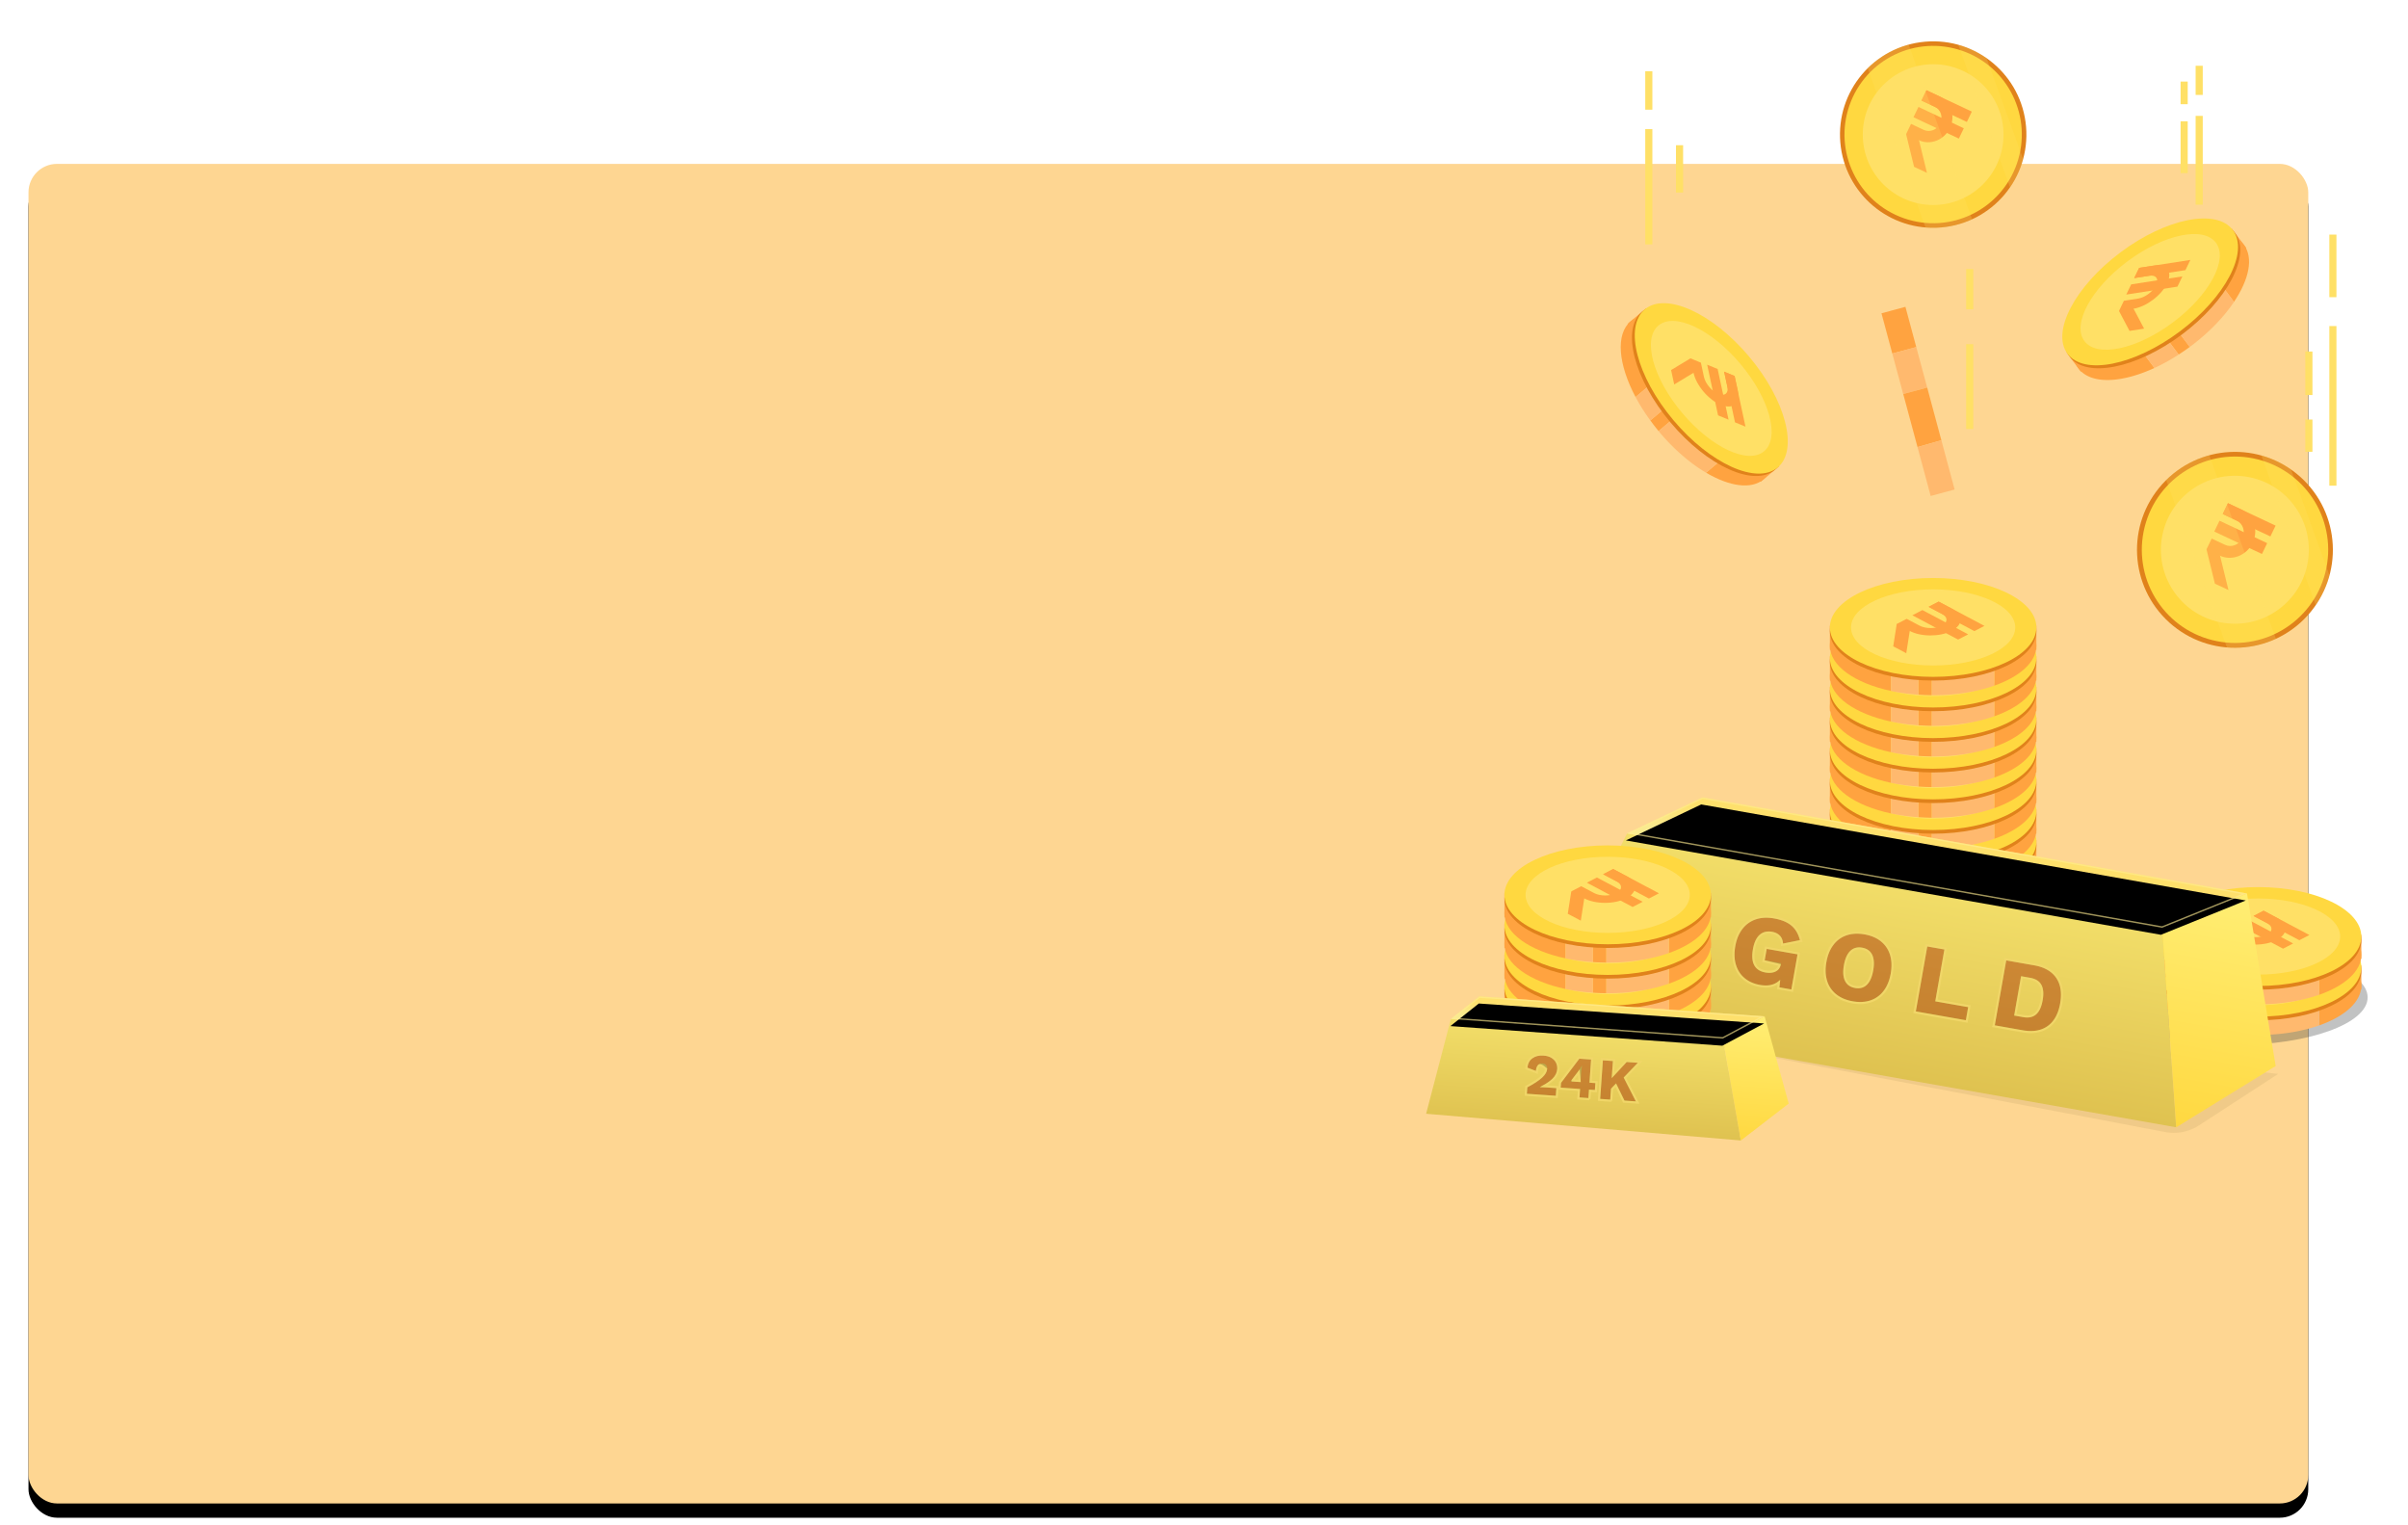 <svg xmlns="http://www.w3.org/2000/svg" xmlns:xlink="http://www.w3.org/1999/xlink" width="338" height="214" viewBox="0 0 338 214">
    <defs>
        <rect id="b" width="320" height="188" y="20" rx="4"/>
        <filter id="a" width="102.5%" height="105.3%" x="-1.2%" y="-2.1%" filterUnits="objectBoundingBox">
            <feOffset dy="2" in="SourceAlpha" result="shadowOffsetOuter1"/>
            <feGaussianBlur in="shadowOffsetOuter1" result="shadowBlurOuter1" stdDeviation="1"/>
            <feColorMatrix in="shadowBlurOuter1" result="shadowMatrixOuter1" values="0 0 0 0 0 0 0 0 0 0 0 0 0 0 0 0 0 0 0.048 0"/>
            <feOffset in="SourceAlpha" result="shadowOffsetOuter2"/>
            <feGaussianBlur in="shadowOffsetOuter2" result="shadowBlurOuter2" stdDeviation="1"/>
            <feColorMatrix in="shadowBlurOuter2" result="shadowMatrixOuter2" values="0 0 0 0 0 0 0 0 0 0 0 0 0 0 0 0 0 0 0.12 0"/>
            <feMerge>
                <feMergeNode in="shadowMatrixOuter1"/>
                <feMergeNode in="shadowMatrixOuter2"/>
            </feMerge>
        </filter>
        <radialGradient id="c" cx="38.638%" cy="22.476%" r="63.047%" fx="38.638%" fy="22.476%" gradientTransform="matrix(0 1 -.198 0 .431 -.162)">
            <stop offset="0%" stop-color="#EAD169"/>
            <stop offset="54.417%" stop-color="#504307"/>
            <stop offset="100%" stop-color="#504307"/>
        </radialGradient>
        <linearGradient id="d" x1="50%" x2="50%" y1="0%" y2="100%">
            <stop offset="0%" stop-color="#F2DE69"/>
            <stop offset="100%" stop-color="#DFC250"/>
        </linearGradient>
        <linearGradient id="e" x1="50%" x2="50%" y1="0%" y2="100%">
            <stop offset="0%" stop-color="#FFEE74"/>
            <stop offset="100%" stop-color="#FFD840"/>
        </linearGradient>
        <linearGradient id="f" x1="50%" x2="50%" y1="76.868%" y2="17.026%">
            <stop offset="0%" stop-color="#F9EA8F"/>
            <stop offset="100%" stop-color="#FEE06C"/>
        </linearGradient>
        <path id="g" d="M17.703 0h77.619L84.428 6.809H8.17z"/>
        <filter id="h" width="103.4%" height="144.1%" x="-1.7%" y="-22%" filterUnits="objectBoundingBox">
            <feGaussianBlur in="SourceAlpha" result="shadowBlurInner1" stdDeviation="1"/>
            <feOffset dy="1" in="shadowBlurInner1" result="shadowOffsetInner1"/>
            <feComposite in="shadowOffsetInner1" in2="SourceAlpha" k2="-1" k3="1" operator="arithmetic" result="shadowInnerInner1"/>
            <feColorMatrix in="shadowInnerInner1" values="0 0 0 0 1 0 0 0 0 0.971 0 0 0 0 0.829 0 0 0 0.401 0"/>
        </filter>
        <linearGradient id="j" x1="50%" x2="50%" y1="0%" y2="100%">
            <stop offset="0%" stop-color="#594A1B"/>
            <stop offset="100%" stop-color="#43380A"/>
        </linearGradient>
        <path id="i" d="M30.223 24.511c1.247 0 2.14-.41 2.678-1.233l.07 1.093h1.701v-5.004H30.28v1.626h2.323v.14c0 .495-.177.874-.531 1.135-.354.262-.82.393-1.396.393-1.53 0-2.295-.972-2.295-2.916 0-.944.191-1.659.574-2.145.382-.485.933-.728 1.65-.728.463 0 .85.112 1.162.336.312.224.525.565.638 1.023l2.253-.883c-.378-.832-.893-1.434-1.545-1.808-.651-.374-1.511-.56-2.578-.56-.954 0-1.78.19-2.48.574A3.93 3.93 0 0 0 26.44 17.2c-.378.715-.567 1.568-.567 2.558 0 1 .184 1.858.553 2.573.368.714.88 1.256 1.537 1.626.656.369 1.41.553 2.26.553zm13.223 0c.944 0 1.759-.189 2.444-.567a3.834 3.834 0 0 0 1.58-1.64c.368-.715.552-1.568.552-2.559 0-.99-.184-1.843-.552-2.558a3.834 3.834 0 0 0-1.58-1.64c-.685-.379-1.5-.568-2.444-.568-.945 0-1.762.19-2.452.568a3.823 3.823 0 0 0-1.587 1.64c-.368.715-.552 1.568-.552 2.558 0 .99.184 1.844.552 2.558a3.823 3.823 0 0 0 1.587 1.64c.69.38 1.507.568 2.452.568zm0-1.892c-.68 0-1.2-.243-1.559-.729s-.538-1.2-.538-2.145c0-.944.18-1.659.538-2.145.359-.485.878-.728 1.559-.728.68 0 1.197.243 1.551.728.354.486.531 1.201.531 2.145s-.177 1.659-.53 2.145c-.355.486-.872.729-1.552.729zm16.099 1.752v-1.864h-4.69v-7.388h-2.437v9.252h7.127zm8.093 0c1.464 0 2.586-.4 3.365-1.198.78-.8 1.17-1.942 1.17-3.428s-.39-2.628-1.17-3.427c-.78-.8-1.9-1.199-3.365-1.199h-3.967v9.252h3.967zm-1.53-1.822v-5.607h1.29c.783 0 1.36.233 1.728.7.368.468.552 1.169.552 2.103 0 .935-.184 1.636-.552 2.103-.369.467-.945.7-1.729.7h-1.29z"/>
        <linearGradient id="k" x1="50%" x2="50%" y1="0%" y2="100%">
            <stop offset="0%" stop-color="#F2DE69"/>
            <stop offset="100%" stop-color="#DFC250"/>
        </linearGradient>
        <linearGradient id="l" x1="50%" x2="50%" y1="0%" y2="100%">
            <stop offset="0%" stop-color="#FFEE74"/>
            <stop offset="100%" stop-color="#FFD840"/>
        </linearGradient>
        <linearGradient id="m" x1="50%" x2="50%" y1="76.868%" y2="17.026%">
            <stop offset="0%" stop-color="#F9EA8F"/>
            <stop offset="100%" stop-color="#FEE06C"/>
        </linearGradient>
        <path id="n" d="M6.809 0h40.148l-5.635 3.522L3.049 3.44z"/>
        <filter id="o" width="106.8%" height="185.2%" x="-3.4%" y="-42.6%" filterUnits="objectBoundingBox">
            <feGaussianBlur in="SourceAlpha" result="shadowBlurInner1" stdDeviation="1"/>
            <feOffset dy="1" in="shadowBlurInner1" result="shadowOffsetInner1"/>
            <feComposite in="shadowOffsetInner1" in2="SourceAlpha" k2="-1" k3="1" operator="arithmetic" result="shadowInnerInner1"/>
            <feColorMatrix in="shadowInnerInner1" values="0 0 0 0 1 0 0 0 0 0.971 0 0 0 0 0.829 0 0 0 0.401 0"/>
        </filter>
        <linearGradient id="q" x1="50%" x2="50%" y1="0%" y2="100%">
            <stop offset="0%" stop-color="#594A1B"/>
            <stop offset="100%" stop-color="#43380A"/>
        </linearGradient>
        <path id="p" d="M18.492 13.164v-1.076H17.22c-.367 0-.732.01-1.093.033.772-.45 1.349-.888 1.73-1.315.38-.427.57-.896.57-1.405 0-.301-.073-.584-.221-.847a1.674 1.674 0 0 0-.682-.645c-.307-.167-.688-.25-1.142-.25-.625 0-1.133.161-1.525.485-.391.323-.593.778-.604 1.364l1.208.37c.006-.362.081-.637.226-.826a.719.719 0 0 1 .604-.284c.236 0 .416.067.542.201.126.135.19.311.19.53 0 .39-.205.804-.613 1.245-.408.441-1.07.947-1.984 1.517v.903h4.067zm4.586 0v-1.191h.83v-.97h-.83V7.741h-1.652L19.1 11.307v.666h2.729v1.191h1.249zm-1.25-2.16h-1.413l.953-1.447c.22-.345.378-.641.477-.887h.017l-.033.887v1.446zm4.323 2.16v-1.528l.657-.797 1.348 2.325h1.602l-1.939-3.22 1.84-2.203H28.09l-1.939 2.408V7.74h-1.413v5.423h1.413z"/>
    </defs>
    <g fill="none" fill-rule="evenodd">
        <g transform="translate(4 3)">
            <use fill="#000" filter="url(#a)" xlink:href="#b"/>
            <use fill="#FED692" xlink:href="#b"/>
        </g>
        <path fill="url(#c)" fill-opacity=".4" stroke="#FFF6C6" stroke-opacity=".05" stroke-width="5" d="M107.917 78.87L38.301 65.667l16.485 9.19-4.496 3.678a3.5 3.5 0 0 1-2.496.78l-41.254-3.3 32.912-17.424 82.234 11.89 2.094.232-11.109 7.221a6.5 6.5 0 0 1-4.754.936z" opacity=".2" transform="translate(196 80)"/>
        <g fill-rule="nonzero" transform="translate(295.292 124.446)">
            <ellipse cx="18.521" cy="15.528" fill="#2F3332" opacity=".3" rx="18.521" ry="6.677"/>
            <g transform="translate(7.016 4.24)">
                <path fill="#FFA340" d="M.153 9.631c0 2.824 3.522 5.248 8.58 6.334V3.298C3.68 4.383.153 6.808.153 9.631zM12.582 2.772V16.49c.619.043 1.246.072 1.882.077V2.7c-.636.005-1.263.03-1.882.072z"/>
                <path fill="#FFA340" d="M.153 6.8H29.14v3.4H.153z"/>
                <path fill="#FFA340" d="M29.14 9.631c0-2.293-2.328-4.328-5.91-5.587v11.179c3.587-1.264 5.91-3.298 5.91-5.592z"/>
                <path fill="#FFB96E" d="M8.733 3.298v12.667c1.204.258 2.5.432 3.849.525V2.772a27.464 27.464 0 0 0-3.85.526zM14.646 2.692c-.06 0-.119.004-.182.004v13.866c.06 0 .119.005.182.005 3.213 0 6.18-.5 8.584-1.349V4.04c-2.403-.844-5.37-1.348-8.584-1.348z"/>
                <ellipse cx="14.646" cy="7.567" fill="#E0821B" rx="14.494" ry="6.939"/>
                <ellipse cx="14.646" cy="7.05" fill="#FFD840" rx="14.494" ry="6.939"/>
                <ellipse cx="14.646" cy="7.05" fill="#FFE066" rx="11.526" ry="5.341"/>
                <g fill="#FFA340">
                    <path d="M11.335 7.533L9.53 6.575l1.411-.733 1.806.958c.852.449 2.251.449 3.12 0 .87-.454.886-1.187.034-1.637l-1.886-1 1.411-.734 1.887 1c1.61.857 1.58 2.248-.064 3.104-1.649.856-4.303.856-5.914 0z"/>
                    <path d="M18.156 8.754L11.73 5.346l1.411-.734 6.427 3.408zM20.437 7.567L14.01 4.159l1.412-.734 6.426 3.408zM10.873 10.674l.632-4.019-1.967-.072-.492 3.12z"/>
                </g>
            </g>
            <g transform="translate(7.016)">
                <path fill="#FFA340" d="M.153 9.572c0 2.823 3.522 5.248 8.58 6.333V3.24C3.68 4.324.153 6.749.153 9.572zM12.582 2.713v13.718c.619.042 1.246.072 1.882.076V2.641c-.636.004-1.263.03-1.882.072z"/>
                <path fill="#FFA340" d="M.153 6.74H29.14v3.4H.153z"/>
                <path fill="#FFA340" d="M29.14 9.572c0-2.293-2.328-4.328-5.91-5.587v11.178c3.587-1.263 5.91-3.298 5.91-5.591z"/>
                <path fill="#FFB96E" d="M8.733 3.239v12.666c1.204.259 2.5.433 3.849.526V2.713a27.464 27.464 0 0 0-3.85.526zM14.646 2.632c-.06 0-.119.005-.182.005v13.866c.06 0 .119.004.182.004 3.213 0 6.18-.5 8.584-1.348V3.981c-2.403-.844-5.37-1.349-8.584-1.349z"/>
                <ellipse cx="14.646" cy="7.508" fill="#E0821B" rx="14.494" ry="6.939"/>
                <ellipse cx="14.646" cy="6.99" fill="#FFD840" rx="14.494" ry="6.939"/>
                <ellipse cx="14.646" cy="6.99" fill="#FFE066" rx="11.526" ry="5.341"/>
                <g fill="#FFA340">
                    <path d="M11.335 7.474L9.53 6.516l1.411-.734 1.806.958c.852.45 2.251.45 3.12 0 .87-.453.886-1.187.034-1.636l-1.886-1 1.411-.734 1.887 1c1.61.857 1.58 2.247-.064 3.104-1.649.856-4.303.856-5.914 0z"/>
                    <path d="M18.156 8.694L11.73 5.286l1.411-.733 6.427 3.408zM20.437 7.507L14.01 4.1l1.412-.733 6.426 3.408zM10.873 10.615l.632-4.019-1.967-.072-.492 3.12z"/>
                </g>
            </g>
        </g>
        <g fill-rule="nonzero" transform="translate(249.907 80.75)">
            <ellipse cx="18.521" cy="54.528" fill="#2F3332" opacity=".3" rx="18.521" ry="6.677"/>
            <g transform="translate(6.749 43.24)">
                <path fill="#FFA340" d="M.195 9.631c0 2.824 3.523 5.248 8.58 6.334V3.298C3.718 4.383.195 6.808.195 9.631zM12.624 2.772V16.49c.619.043 1.246.072 1.882.077V2.7c-.636.005-1.263.03-1.882.072z"/>
                <path fill="#FFA340" d="M.195 6.8h28.987v3.4H.195z"/>
                <path fill="#FFA340" d="M29.182 9.631c0-2.293-2.327-4.328-5.91-5.587v11.179c3.587-1.264 5.91-3.298 5.91-5.592z"/>
                <path fill="#FFB96E" d="M8.775 3.298v12.667c1.204.258 2.501.432 3.85.525V2.772a27.377 27.377 0 0 0-3.85.526zM14.689 2.692c-.06 0-.12.004-.183.004v13.866c.06 0 .119.005.183.005 3.213 0 6.18-.5 8.584-1.349V4.04c-2.404-.844-5.371-1.348-8.584-1.348z"/>
                <ellipse cx="14.689" cy="7.567" fill="#E0821B" rx="14.494" ry="6.939"/>
                <ellipse cx="14.689" cy="7.05" fill="#FFD840" rx="14.494" ry="6.939"/>
                <ellipse cx="14.689" cy="7.05" fill="#FFE066" rx="11.526" ry="5.341"/>
                <g fill="#FFA340">
                    <path d="M11.374 7.533l-1.806-.958 1.411-.733 1.806.958c.852.449 2.251.449 3.12 0 .87-.454.886-1.187.034-1.637l-1.886-1 1.411-.734 1.887 1c1.61.857 1.581 2.248-.064 3.104-1.645.856-4.298.856-5.913 0z"/>
                    <path d="M18.194 8.754l-6.422-3.408 1.407-.734 6.427 3.408zM20.48 7.567l-6.427-3.408 1.411-.734 6.427 3.408zM10.916 10.674l.631-4.019-1.97-.072-.488 3.12z"/>
                </g>
            </g>
            <g transform="translate(6.749 39)">
                <path fill="#FFA340" d="M.195 9.572c0 2.823 3.523 5.248 8.58 6.333V3.24C3.718 4.324.195 6.749.195 9.572zM12.624 2.713v13.718c.619.042 1.246.072 1.882.076V2.641c-.636.004-1.263.03-1.882.072z"/>
                <path fill="#FFA340" d="M.195 6.74h28.987v3.4H.195z"/>
                <path fill="#FFA340" d="M29.182 9.572c0-2.293-2.327-4.328-5.91-5.587v11.178c3.587-1.263 5.91-3.298 5.91-5.591z"/>
                <path fill="#FFB96E" d="M8.775 3.239v12.666c1.204.259 2.501.433 3.85.526V2.713a27.377 27.377 0 0 0-3.85.526zM14.689 2.632c-.06 0-.12.005-.183.005v13.866c.06 0 .119.004.183.004 3.213 0 6.18-.5 8.584-1.348V3.981c-2.404-.844-5.371-1.349-8.584-1.349z"/>
                <ellipse cx="14.689" cy="7.508" fill="#E0821B" rx="14.494" ry="6.939"/>
                <ellipse cx="14.689" cy="6.99" fill="#FFD840" rx="14.494" ry="6.939"/>
                <ellipse cx="14.689" cy="6.99" fill="#FFE066" rx="11.526" ry="5.341"/>
                <g fill="#FFA340">
                    <path d="M11.374 7.474l-1.806-.958 1.411-.734 1.806.958c.852.45 2.251.45 3.12 0 .87-.453.886-1.187.034-1.636l-1.886-1 1.411-.734 1.887 1c1.61.857 1.581 2.247-.064 3.104-1.645.856-4.298.856-5.913 0z"/>
                    <path d="M18.194 8.694l-6.422-3.408 1.407-.733 6.427 3.408zM20.48 7.507L14.052 4.1l1.411-.733 6.427 3.408zM10.916 10.615l.631-4.019-1.97-.072-.488 3.12z"/>
                </g>
            </g>
            <g transform="translate(6.749 34.337)">
                <path fill="#FFA340" d="M.195 9.937c0 2.823 3.523 5.248 8.58 6.333V3.603C3.718 4.688.195 7.113.195 9.937zM12.624 3.078v13.717c.619.043 1.246.072 1.882.077V3.006c-.636.004-1.263.03-1.882.072z"/>
                <path fill="#FFA340" d="M.195 7.105h28.987v3.4H.195z"/>
                <path fill="#FFA340" d="M29.182 9.937c0-2.294-2.327-4.329-5.91-5.592v11.179c3.587-1.264 5.91-3.294 5.91-5.587z"/>
                <path fill="#FFB96E" d="M8.775 3.603V16.27c1.204.258 2.501.432 3.85.525V3.078a27.377 27.377 0 0 0-3.85.525zM14.689 2.997c-.06 0-.12.004-.183.004v13.867c.06 0 .119.004.183.004 3.213 0 6.18-.5 8.584-1.348V4.345c-2.404-.843-5.371-1.348-8.584-1.348z"/>
                <ellipse cx="14.689" cy="7.872" fill="#E0821B" rx="14.494" ry="6.939"/>
                <ellipse cx="14.689" cy="7.355" fill="#FFD840" rx="14.494" ry="6.939"/>
                <ellipse cx="14.689" cy="7.355" fill="#FFE066" rx="11.526" ry="5.341"/>
                <g fill="#FFA340">
                    <path d="M11.374 7.838L9.568 6.88l1.411-.733 1.806.958c.852.45 2.251.45 3.12 0 .87-.454.886-1.187.034-1.637l-1.886-1 1.411-.733 1.887 1c1.61.856 1.581 2.247-.064 3.103-1.645.856-4.298.856-5.913 0z"/>
                    <path d="M18.194 9.059l-6.422-3.408 1.407-.734 6.427 3.409zM20.48 7.872l-6.427-3.408 1.411-.734 6.427 3.409zM10.916 10.98l.631-4.02-1.97-.071-.488 3.12z"/>
                </g>
            </g>
            <g transform="translate(6.749 30.098)">
                <path fill="#FFA340" d="M.195 9.877c0 2.823 3.523 5.248 8.58 6.333V3.544C3.718 4.629.195 7.054.195 9.877zM12.624 3.018v13.718c.619.042 1.246.072 1.882.076V2.946c-.636 0-1.263.03-1.882.072z"/>
                <path fill="#FFA340" d="M.195 7.045h28.987v3.4H.195z"/>
                <path fill="#FFA340" d="M29.182 9.877c0-2.293-2.327-4.328-5.91-5.587v11.179c3.587-1.268 5.91-3.298 5.91-5.592z"/>
                <path fill="#FFB96E" d="M8.775 3.544V16.21c1.204.259 2.501.433 3.85.526V3.018a27.377 27.377 0 0 0-3.85.526zM14.689 2.938c-.06 0-.12.004-.183.004v13.866c.06 0 .119.004.183.004 3.213 0 6.18-.5 8.584-1.348V4.286c-2.404-.844-5.371-1.348-8.584-1.348z"/>
                <ellipse cx="14.689" cy="7.813" fill="#E0821B" rx="14.494" ry="6.939"/>
                <ellipse cx="14.689" cy="7.296" fill="#FFD840" rx="14.494" ry="6.939"/>
                <ellipse cx="14.689" cy="7.296" fill="#FFE066" rx="11.526" ry="5.341"/>
                <g fill="#FFA340">
                    <path d="M11.374 7.779L9.568 6.82l1.411-.734 1.806.958c.852.45 2.251.45 3.12 0 .87-.453.886-1.187.034-1.636l-1.886-1 1.411-.734 1.887 1c1.61.857 1.581 2.247-.064 3.104-1.645.856-4.298.856-5.913 0z"/>
                    <path d="M18.194 9L11.772 5.59l1.407-.733 6.427 3.408zM20.48 7.813l-6.427-3.409 1.411-.733 6.427 3.408zM10.916 10.92l.631-4.019-1.97-.072-.488 3.12z"/>
                </g>
            </g>
            <g transform="translate(6.749 25.859)">
                <path fill="#FFA340" d="M.195 9.818c0 2.823 3.523 5.248 8.58 6.333V3.485C3.718 4.57.195 6.995.195 9.818zM12.624 2.959v13.718c.619.042 1.246.072 1.882.076V2.883c-.636.004-1.263.034-1.882.076z"/>
                <path fill="#FFA340" d="M.195 6.986h28.987v3.4H.195z"/>
                <path fill="#FFA340" d="M29.182 9.818c0-2.294-2.327-4.328-5.91-5.587v11.178c3.587-1.267 5.91-3.298 5.91-5.591z"/>
                <path fill="#FFB96E" d="M8.775 3.485V16.15c1.204.259 2.501.432 3.85.526V2.959a27.377 27.377 0 0 0-3.85.526zM14.689 2.878c-.06 0-.12.005-.183.005v13.866c.06 0 .119.004.183.004 3.213 0 6.18-.5 8.584-1.348V4.226c-2.404-.843-5.371-1.348-8.584-1.348z"/>
                <ellipse cx="14.689" cy="7.753" fill="#E0821B" rx="14.494" ry="6.939"/>
                <ellipse cx="14.689" cy="7.236" fill="#FFD840" rx="14.494" ry="6.939"/>
                <ellipse cx="14.689" cy="7.236" fill="#FFE066" rx="11.526" ry="5.341"/>
                <g fill="#FFA340">
                    <path d="M11.374 7.72L9.568 6.76l1.411-.733 1.806.958c.852.45 2.251.45 3.12 0 .87-.45.886-1.187.034-1.636l-1.886-1 1.411-.734 1.887 1c1.61.857 1.581 2.247-.064 3.103-1.645.857-4.298.857-5.913 0z"/>
                    <path d="M18.194 8.94l-6.422-3.408L13.18 4.8l6.427 3.408zM20.48 7.753l-6.427-3.408 1.411-.733 6.427 3.408zM10.916 10.86l.631-4.018-1.97-.072-.488 3.12z"/>
                </g>
            </g>
            <g transform="translate(6.749 21.62)">
                <path fill="#FFA340" d="M.195 9.758c0 2.824 3.523 5.249 8.58 6.334V3.425C3.718 4.51.195 6.935.195 9.758zM12.624 2.9v13.717c.619.043 1.246.072 1.882.077V2.828c-.636 0-1.263.03-1.882.072z"/>
                <path fill="#FFA340" d="M.195 6.927h28.987v3.4H.195z"/>
                <path fill="#FFA340" d="M29.182 9.758c0-2.293-2.327-4.328-5.91-5.587V15.35c3.587-1.268 5.91-3.298 5.91-5.592z"/>
                <path fill="#FFB96E" d="M8.775 3.425v12.667c1.204.258 2.501.432 3.85.525V2.9a27.377 27.377 0 0 0-3.85.525zM14.689 2.819c-.06 0-.12.004-.183.004V16.69c.06 0 .119.005.183.005 3.213 0 6.18-.5 8.584-1.348V4.167c-2.404-.844-5.371-1.348-8.584-1.348z"/>
                <ellipse cx="14.689" cy="7.694" fill="#E0821B" rx="14.494" ry="6.939"/>
                <ellipse cx="14.689" cy="7.177" fill="#FFD840" rx="14.494" ry="6.939"/>
                <ellipse cx="14.689" cy="7.177" fill="#FFE066" rx="11.526" ry="5.341"/>
                <g fill="#FFA340">
                    <path d="M11.374 7.66l-1.806-.958 1.411-.733 1.806.958c.852.45 2.251.45 3.12 0 .87-.454.886-1.187.034-1.637l-1.886-1 1.411-.733 1.887 1c1.61.856 1.581 2.247-.064 3.103-1.645.856-4.298.856-5.913 0z"/>
                    <path d="M18.194 8.881l-6.422-3.408 1.407-.734 6.427 3.409zM20.48 7.694l-6.427-3.408 1.411-.734 6.427 3.409zM10.916 10.801l.631-4.018-1.97-.072-.488 3.12z"/>
                </g>
            </g>
            <g transform="translate(6.749 17.38)">
                <path fill="#FFA340" d="M.195 9.7c0 2.822 3.523 5.247 8.58 6.332V3.366C3.718 4.45.195 6.876.195 9.699zM12.624 2.84v13.718c.619.042 1.246.072 1.882.076V2.768c-.636 0-1.263.03-1.882.072z"/>
                <path fill="#FFA340" d="M.195 6.867h28.987v3.4H.195z"/>
                <path fill="#FFA340" d="M29.182 9.7c0-2.294-2.327-4.329-5.91-5.588v11.179c3.587-1.268 5.91-3.299 5.91-5.592z"/>
                <path fill="#FFB96E" d="M8.775 3.366v12.666c1.204.259 2.501.433 3.85.526V2.84a27.377 27.377 0 0 0-3.85.526zM14.689 2.76c-.06 0-.12.004-.183.004V16.63c.06 0 .119.004.183.004 3.213 0 6.18-.5 8.584-1.348V4.108c-2.404-.844-5.371-1.348-8.584-1.348z"/>
                <ellipse cx="14.689" cy="7.635" fill="#E0821B" rx="14.494" ry="6.939"/>
                <ellipse cx="14.689" cy="7.117" fill="#FFD840" rx="14.494" ry="6.939"/>
                <ellipse cx="14.689" cy="7.117" fill="#FFE066" rx="11.526" ry="5.341"/>
                <g fill="#FFA340">
                    <path d="M11.374 7.6l-1.806-.957 1.411-.734 1.806.958c.852.45 2.251.45 3.12 0 .87-.453.886-1.187.034-1.636l-1.886-1 1.411-.734 1.887 1c1.61.857 1.581 2.247-.064 3.104-1.645.852-4.298.856-5.913 0z"/>
                    <path d="M18.194 8.822l-6.422-3.409 1.407-.733 6.427 3.408zM20.48 7.635l-6.427-3.409 1.411-.733 6.427 3.408zM10.916 10.742l.631-4.019-1.97-.072-.488 3.12z"/>
                </g>
            </g>
            <g transform="translate(6.749 13.141)">
                <path fill="#FFA340" d="M.195 9.64c0 2.823 3.523 5.248 8.58 6.333V3.307C3.718 4.392.195 6.817.195 9.64zM12.624 2.78V16.5c.619.042 1.246.072 1.882.076V2.709c-.636 0-1.263.03-1.882.072z"/>
                <path fill="#FFA340" d="M.195 6.808h28.987v3.4H.195z"/>
                <path fill="#FFA340" d="M29.182 9.64c0-2.294-2.327-4.328-5.91-5.587V15.23c3.587-1.267 5.91-3.298 5.91-5.591z"/>
                <path fill="#FFB96E" d="M8.775 3.307v12.666c1.204.259 2.501.432 3.85.526V2.78a27.377 27.377 0 0 0-3.85.526zM14.689 2.7c-.06 0-.12.005-.183.005V16.57c.06 0 .119.004.183.004 3.213 0 6.18-.5 8.584-1.348V4.048C20.869 3.205 17.902 2.7 14.689 2.7z"/>
                <ellipse cx="14.689" cy="7.575" fill="#E0821B" rx="14.494" ry="6.939"/>
                <ellipse cx="14.689" cy="7.058" fill="#FFD840" rx="14.494" ry="6.939"/>
                <ellipse cx="14.689" cy="7.058" fill="#FFE066" rx="11.526" ry="5.341"/>
                <g fill="#FFA340">
                    <path d="M11.374 7.541l-1.806-.958 1.411-.733 1.806.958c.852.45 2.251.45 3.12 0 .87-.454.886-1.187.034-1.636l-1.886-1 1.411-.734 1.887 1c1.61.857 1.581 2.247-.064 3.103-1.645.852-4.298.857-5.913 0z"/>
                    <path d="M18.194 8.762l-6.422-3.408 1.407-.733 6.427 3.408zM20.48 7.575l-6.427-3.408 1.411-.733 6.427 3.408zM10.916 10.683l.631-4.02-1.97-.071-.488 3.12z"/>
                </g>
            </g>
            <g transform="translate(6.749 8.902)">
                <path fill="#FFA340" d="M.195 9.58c0 2.824 3.523 5.248 8.58 6.334V3.247C3.718 4.332.195 6.757.195 9.58zM12.624 2.722v13.717c.619.043 1.246.072 1.882.077V2.649c-.636 0-1.263.03-1.882.073z"/>
                <path fill="#FFA340" d="M.195 6.749h28.987v3.4H.195z"/>
                <path fill="#FFA340" d="M29.182 9.58c0-2.293-2.327-4.328-5.91-5.587v11.179c3.587-1.268 5.91-3.298 5.91-5.592z"/>
                <path fill="#FFB96E" d="M8.775 3.247v12.667c1.204.258 2.501.432 3.85.525V2.722a27.377 27.377 0 0 0-3.85.525zM14.689 2.641c-.06 0-.12.004-.183.004v13.866c.06 0 .119.005.183.005 3.213 0 6.18-.5 8.584-1.348V3.989c-2.404-.844-5.371-1.348-8.584-1.348z"/>
                <ellipse cx="14.689" cy="7.516" fill="#E0821B" rx="14.494" ry="6.939"/>
                <ellipse cx="14.689" cy="6.999" fill="#FFD840" rx="14.494" ry="6.939"/>
                <ellipse cx="14.689" cy="6.999" fill="#FFE066" rx="11.526" ry="5.341"/>
                <g fill="#FFA340">
                    <path d="M11.374 7.482l-1.806-.958 1.411-.733 1.806.958c.852.449 2.251.449 3.12 0 .87-.454.886-1.187.034-1.637l-1.886-1 1.411-.733 1.887 1c1.61.856 1.581 2.247-.064 3.103-1.645.852-4.298.856-5.913 0z"/>
                    <path d="M18.194 8.703l-6.422-3.408 1.407-.734 6.427 3.409zM20.48 7.516l-6.427-3.408 1.411-.734 6.427 3.409zM10.916 10.623l.631-4.018-1.97-.073-.488 3.12z"/>
                </g>
            </g>
            <g transform="translate(6.749 4.663)">
                <path fill="#FFA340" d="M.195 9.521c0 2.823 3.523 5.248 8.58 6.333V3.188C3.718 4.273.195 6.698.195 9.52zM12.624 2.662V16.38c.619.042 1.246.072 1.882.076V2.586c-.636.004-1.263.034-1.882.076z"/>
                <path fill="#FFA340" d="M.195 6.689h28.987v3.4H.195z"/>
                <path fill="#FFA340" d="M29.182 9.521c0-2.293-2.327-4.328-5.91-5.587v11.178c3.587-1.267 5.91-3.298 5.91-5.59z"/>
                <path fill="#FFB96E" d="M8.775 3.188v12.666c1.204.259 2.501.433 3.85.526V2.662a27.377 27.377 0 0 0-3.85.526zM14.689 2.582c-.06 0-.12.004-.183.004v13.866c.06 0 .119.004.183.004 3.213 0 6.18-.5 8.584-1.348V3.93c-2.404-.844-5.371-1.348-8.584-1.348z"/>
                <ellipse cx="14.689" cy="7.457" fill="#E0821B" rx="14.494" ry="6.939"/>
                <ellipse cx="14.689" cy="6.939" fill="#FFD840" rx="14.494" ry="6.939"/>
                <ellipse cx="14.689" cy="6.939" fill="#FFE066" rx="11.526" ry="5.341"/>
                <g fill="#FFA340">
                    <path d="M11.374 7.423l-1.806-.958 1.411-.734 1.806.958c.852.45 2.251.45 3.12 0 .87-.453.886-1.187.034-1.636l-1.886-1 1.411-.734 1.887 1c1.61.857 1.581 2.247-.064 3.104-1.645.852-4.298.856-5.913 0z"/>
                    <path d="M18.194 8.644l-6.422-3.409 1.407-.733 6.427 3.408zM20.48 7.457l-6.427-3.409 1.411-.733 6.427 3.408zM10.916 10.564l.631-4.019-1.97-.072-.488 3.12z"/>
                </g>
            </g>
            <g transform="translate(6.749)">
                <path fill="#FFA340" d="M.195 9.886c0 2.823 3.523 5.248 8.58 6.333V3.552C3.718 4.638.195 7.062.195 9.886zM12.624 3.027v13.718c.619.042 1.246.072 1.882.076V2.955c-.636 0-1.263.03-1.882.072z"/>
                <path fill="#FFA340" d="M.195 7.054h28.987v3.4H.195z"/>
                <path fill="#FFA340" d="M29.182 9.886c0-2.294-2.327-4.328-5.91-5.588v11.18c3.587-1.268 5.91-3.299 5.91-5.592z"/>
                <path fill="#FFB96E" d="M8.775 3.552V16.22c1.204.258 2.501.432 3.85.526V3.027a27.377 27.377 0 0 0-3.85.525zM14.689 2.946c-.06 0-.12.004-.183.004v13.867c.06 0 .119.004.183.004 3.213 0 6.18-.5 8.584-1.348V4.294c-2.404-.843-5.371-1.348-8.584-1.348z"/>
                <ellipse cx="14.689" cy="7.821" fill="#E0821B" rx="14.494" ry="6.939"/>
                <ellipse cx="14.689" cy="7.304" fill="#FFD840" rx="14.494" ry="6.939"/>
                <ellipse cx="14.689" cy="7.304" fill="#FFE066" rx="11.526" ry="5.341"/>
                <g fill="#FFA340">
                    <path d="M11.374 7.787L9.568 6.83l1.411-.733 1.806.958c.852.45 2.251.45 3.12 0 .87-.454.886-1.187.034-1.636l-1.886-1 1.411-.734 1.887 1c1.61.857 1.581 2.247-.064 3.103-1.645.852-4.298.857-5.913 0z"/>
                    <path d="M18.194 9.008L11.772 5.6l1.407-.733 6.427 3.408zM20.48 7.821l-6.427-3.408 1.411-.733 6.427 3.408zM10.916 10.928l.631-4.018-1.97-.077-.488 3.125z"/>
                </g>
            </g>
        </g>
        <path fill="url(#d)" d="M8.17 6.809h76.258l6.809 27.234H0z" transform="rotate(10 -511.25 1320.457)"/>
        <path fill="url(#e)" d="M84.428 6.809L95.322 0l7.754 21.97.416 1.18-12.255 10.893z" transform="rotate(10 -511.25 1320.457)"/>
        <g transform="rotate(10 -511.25 1320.457)">
            <use fill="url(#f)" xlink:href="#g"/>
            <use fill="#000" filter="url(#h)" xlink:href="#g"/>
            <path stroke="#FFEC8F" stroke-linejoin="square" stroke-opacity=".628" stroke-width=".2" d="M84.4 6.709H8.481L17.735.1h77.238L84.4 6.709z"/>
        </g>
        <g fill-rule="nonzero" transform="rotate(10 -511.25 1320.457)">
            <use fill="#FFA340" xlink:href="#i"/>
            <path fill="url(#j)" fill-opacity=".3" fill-rule="evenodd" stroke="#F1D668" stroke-width=".3" d="M26.307 17.13a4.077 4.077 0 0 1 1.676-1.708c.72-.394 1.57-.593 2.552-.593 1.099 0 1.982.196 2.653.58.714.41 1.272 1.082 1.67 2.022l-2.563 1.004c-.091-.502-.293-.873-.615-1.105-.288-.208-.647-.308-1.075-.308-.664 0-1.177.22-1.532.671-.366.465-.542 1.151-.542 2.052 0 .929.175 1.629.542 2.094.356.453.893.672 1.603.672.539 0 .975-.118 1.307-.363.282-.209.435-.501.465-.874l-2.318-.14v-1.917h4.692v5.304h-1.99l-.055-.834c-.573.645-1.422.974-2.554.974-.878 0-1.656-.192-2.334-.573-.681-.383-1.214-.945-1.597-1.688-.378-.734-.569-1.614-.569-2.64 0-1.019.196-1.895.584-2.63zm12.967-.012a3.97 3.97 0 0 1 1.648-1.703c.71-.39 1.55-.586 2.524-.586.973 0 1.811.197 2.516.587a3.98 3.98 0 0 1 1.64 1.702c.38.734.57 1.61.57 2.627 0 1.018-.19 1.893-.57 2.627a3.98 3.98 0 0 1-1.64 1.703c-.705.39-1.543.586-2.516.586-.973 0-1.814-.196-2.524-.586a3.97 3.97 0 0 1-1.648-1.703c-.378-.734-.57-1.61-.57-2.627 0-1.017.192-1.893.57-2.627zm4.172 5.35c.625 0 1.103-.218 1.43-.666.34-.466.502-1.154.502-2.057s-.162-1.59-.502-2.056c-.327-.448-.805-.667-1.43-.667-.626 0-1.107.22-1.438.668-.344.465-.51 1.152-.51 2.055 0 .903.166 1.59.51 2.056.33.448.812.668 1.438.668zm8.822-7.499h2.737v7.388h4.69v2.164h-7.427V14.97zm11.253 9.552V14.97h4.117c1.513 0 2.668.42 3.473 1.244.803.824 1.211 1.999 1.211 3.532 0 1.534-.408 2.709-1.211 3.532-.805.825-1.96 1.244-3.473 1.244h-4.117zm2.737-2.122h1.14c.726 0 1.267-.209 1.61-.644.352-.447.52-1.119.52-2.01 0-.89-.168-1.563-.52-2.01-.343-.435-.884-.643-1.61-.643h-1.14v5.307z"/>
        </g>
        <g fill-rule="nonzero" transform="translate(203.148 118.348)">
            <ellipse cx="18.521" cy="28.669" fill="#2F3332" opacity=".3" rx="18.521" ry="6.677"/>
            <g transform="translate(7.855 17.38)">
                <path fill="#FFA340" d="M.165 9.631c0 2.824 3.523 5.248 8.576 6.334V3.298C3.688 4.383.165 6.808.165 9.631zM12.59 2.772V16.49c.62.043 1.247.072 1.882.077V2.7c-.635.005-1.263.03-1.882.072z"/>
                <path fill="#FFA340" d="M.165 6.8h28.987v3.4H.165z"/>
                <path fill="#FFA340" d="M29.152 9.631c0-2.293-2.327-4.328-5.909-5.587v11.179c3.582-1.264 5.91-3.298 5.91-5.592z"/>
                <path fill="#FFB96E" d="M8.741 3.298v12.667c1.204.258 2.501.432 3.85.525V2.772a27.464 27.464 0 0 0-3.85.526zM14.659 2.692c-.06 0-.119.004-.182.004v13.866c.059 0 .118.005.182.005 3.213 0 6.18-.5 8.584-1.349V4.04c-2.403-.844-5.37-1.348-8.584-1.348z"/>
                <ellipse cx="14.659" cy="7.567" fill="#E0821B" rx="14.494" ry="6.939"/>
                <ellipse cx="14.659" cy="7.05" fill="#FFD840" rx="14.494" ry="6.939"/>
                <ellipse cx="14.659" cy="7.05" fill="#FFE066" rx="11.526" ry="5.341"/>
                <g fill="#FFA340">
                    <path d="M11.344 7.533l-1.806-.958 1.412-.733 1.806.958c.852.449 2.25.449 3.12 0 .869-.454.886-1.187.033-1.637l-1.886-1 1.412-.734 1.886 1c1.611.857 1.581 2.248-.063 3.104-1.65.856-4.303.856-5.914 0z"/>
                    <path d="M18.165 8.754l-6.427-3.408 1.412-.734 6.426 3.408zM20.445 7.567l-6.422-3.408 1.407-.734 6.427 3.408zM10.886 10.674l.627-4.019-1.966-.072-.488 3.12z"/>
                </g>
            </g>
            <g transform="translate(7.855 13.141)">
                <path fill="#FFA340" d="M.165 9.572c0 2.823 3.523 5.248 8.576 6.333V3.24C3.688 4.324.165 6.749.165 9.572zM12.59 2.713v13.718c.62.042 1.247.072 1.882.076V2.641c-.635.004-1.263.03-1.882.072z"/>
                <path fill="#FFA340" d="M.165 6.74h28.987v3.4H.165z"/>
                <path fill="#FFA340" d="M29.152 9.572c0-2.293-2.327-4.328-5.909-5.587v11.178c3.582-1.263 5.91-3.298 5.91-5.591z"/>
                <path fill="#FFB96E" d="M8.741 3.239v12.666c1.204.259 2.501.433 3.85.526V2.713a27.464 27.464 0 0 0-3.85.526zM14.659 2.632c-.06 0-.119.005-.182.005v13.866c.059 0 .118.004.182.004 3.213 0 6.18-.5 8.584-1.348V3.981c-2.403-.844-5.37-1.349-8.584-1.349z"/>
                <ellipse cx="14.659" cy="7.508" fill="#E0821B" rx="14.494" ry="6.939"/>
                <ellipse cx="14.659" cy="6.99" fill="#FFD840" rx="14.494" ry="6.939"/>
                <ellipse cx="14.659" cy="6.99" fill="#FFE066" rx="11.526" ry="5.341"/>
                <g fill="#FFA340">
                    <path d="M11.344 7.474l-1.806-.958 1.412-.734 1.806.958c.852.45 2.25.45 3.12 0 .869-.453.886-1.187.033-1.636l-1.886-1 1.412-.734 1.886 1c1.611.857 1.581 2.247-.063 3.104-1.65.856-4.303.856-5.914 0z"/>
                    <path d="M18.165 8.694l-6.427-3.408 1.412-.733 6.426 3.408zM20.445 7.507L14.023 4.1l1.407-.733 6.427 3.408zM10.886 10.615l.627-4.019-1.966-.072-.488 3.12z"/>
                </g>
            </g>
            <g transform="translate(7.855 8.478)">
                <path fill="#FFA340" d="M.165 9.937c0 2.823 3.523 5.248 8.576 6.333V3.603C3.688 4.688.165 7.113.165 9.937zM12.59 3.078v13.717c.62.043 1.247.072 1.882.077V3.006c-.635.004-1.263.03-1.882.072z"/>
                <path fill="#FFA340" d="M.165 7.105h28.987v3.4H.165z"/>
                <path fill="#FFA340" d="M29.152 9.937c0-2.294-2.327-4.329-5.909-5.592v11.179c3.582-1.264 5.91-3.294 5.91-5.587z"/>
                <path fill="#FFB96E" d="M8.741 3.603V16.27c1.204.258 2.501.432 3.85.525V3.078a27.464 27.464 0 0 0-3.85.525zM14.659 2.997c-.06 0-.119.004-.182.004v13.867c.059 0 .118.004.182.004 3.213 0 6.18-.5 8.584-1.348V4.345c-2.403-.843-5.37-1.348-8.584-1.348z"/>
                <ellipse cx="14.659" cy="7.872" fill="#E0821B" rx="14.494" ry="6.939"/>
                <ellipse cx="14.659" cy="7.355" fill="#FFD840" rx="14.494" ry="6.939"/>
                <ellipse cx="14.659" cy="7.355" fill="#FFE066" rx="11.526" ry="5.341"/>
                <g fill="#FFA340">
                    <path d="M11.344 7.838L9.538 6.88l1.412-.733 1.806.958c.852.45 2.25.45 3.12 0 .869-.454.886-1.187.033-1.637l-1.886-1 1.412-.733 1.886 1c1.611.856 1.581 2.247-.063 3.103-1.65.856-4.303.856-5.914 0z"/>
                    <path d="M18.165 9.059l-6.427-3.408 1.412-.734 6.426 3.409zM20.445 7.872l-6.422-3.408 1.407-.734 6.427 3.409zM10.886 10.98l.627-4.02-1.966-.071-.488 3.12z"/>
                </g>
            </g>
            <g transform="translate(7.855 4.24)">
                <path fill="#FFA340" d="M.165 9.877c0 2.823 3.523 5.248 8.576 6.333V3.544C3.688 4.629.165 7.054.165 9.877zM12.59 3.018v13.718c.62.042 1.247.072 1.882.076V2.946c-.635 0-1.263.03-1.882.072z"/>
                <path fill="#FFA340" d="M.165 7.045h28.987v3.4H.165z"/>
                <path fill="#FFA340" d="M29.152 9.877c0-2.293-2.327-4.328-5.909-5.587v11.179c3.582-1.268 5.91-3.298 5.91-5.592z"/>
                <path fill="#FFB96E" d="M8.741 3.544V16.21c1.204.259 2.501.433 3.85.526V3.018a27.464 27.464 0 0 0-3.85.526zM14.659 2.938c-.06 0-.119.004-.182.004v13.866c.059 0 .118.004.182.004 3.213 0 6.18-.5 8.584-1.348V4.286c-2.403-.844-5.37-1.348-8.584-1.348z"/>
                <ellipse cx="14.659" cy="7.813" fill="#E0821B" rx="14.494" ry="6.939"/>
                <ellipse cx="14.659" cy="7.296" fill="#FFD840" rx="14.494" ry="6.939"/>
                <ellipse cx="14.659" cy="7.296" fill="#FFE066" rx="11.526" ry="5.341"/>
                <g fill="#FFA340">
                    <path d="M11.344 7.779L9.538 6.82l1.412-.734 1.806.958c.852.45 2.25.45 3.12 0 .869-.453.886-1.187.033-1.636l-1.886-1 1.412-.734 1.886 1c1.611.857 1.581 2.247-.063 3.104-1.65.856-4.303.856-5.914 0z"/>
                    <path d="M18.165 9L11.738 5.59l1.412-.733 6.426 3.408zM20.445 7.813l-6.422-3.409 1.407-.733 6.427 3.408zM10.886 10.92l.627-4.019-1.966-.072-.488 3.12z"/>
                </g>
            </g>
            <g transform="translate(7.855)">
                <path fill="#FFA340" d="M.165 9.818c0 2.823 3.523 5.248 8.576 6.333V3.485C3.688 4.57.165 6.995.165 9.818zM12.59 2.959v13.718c.62.042 1.247.072 1.882.076V2.883c-.635.004-1.263.034-1.882.076z"/>
                <path fill="#FFA340" d="M.165 6.986h28.987v3.4H.165z"/>
                <path fill="#FFA340" d="M29.152 9.818c0-2.294-2.327-4.328-5.909-5.587v11.178c3.582-1.267 5.91-3.298 5.91-5.591z"/>
                <path fill="#FFB96E" d="M8.741 3.485V16.15c1.204.259 2.501.432 3.85.526V2.959a27.464 27.464 0 0 0-3.85.526zM14.659 2.878c-.06 0-.119.005-.182.005v13.866c.059 0 .118.004.182.004 3.213 0 6.18-.5 8.584-1.348V4.226c-2.403-.843-5.37-1.348-8.584-1.348z"/>
                <ellipse cx="14.659" cy="7.753" fill="#E0821B" rx="14.494" ry="6.939"/>
                <ellipse cx="14.659" cy="7.236" fill="#FFD840" rx="14.494" ry="6.939"/>
                <ellipse cx="14.659" cy="7.236" fill="#FFE066" rx="11.526" ry="5.341"/>
                <g fill="#FFA340">
                    <path d="M11.344 7.72L9.538 6.76l1.412-.733 1.806.958c.852.45 2.25.45 3.12 0 .869-.454.886-1.187.033-1.636l-1.886-1 1.412-.734 1.886 1c1.611.857 1.581 2.247-.063 3.103-1.65.857-4.303.857-5.914 0z"/>
                    <path d="M18.165 8.94l-6.427-3.408L13.15 4.8l6.426 3.408zM20.445 7.753l-6.422-3.408 1.407-.733 6.427 3.408zM10.886 10.86l.627-4.018-1.966-.072-.488 3.12z"/>
                </g>
            </g>
        </g>
        <g>
            <path fill="url(#k)" d="M3.05 3.44l38.272.082 3.521 14.087-44.333-.66z" transform="rotate(4 -1894.972 2945.49)"/>
            <path fill="url(#l)" d="M41.322 3.522L46.957 0l4.01 11.364.216.61-6.34 5.635z" transform="rotate(4 -1894.972 2945.49)"/>
            <g transform="rotate(4 -1894.972 2945.49)">
                <use fill="url(#m)" xlink:href="#n"/>
                <use fill="#000" filter="url(#o)" xlink:href="#n"/>
                <path stroke="#FFEC8F" stroke-linejoin="square" stroke-opacity=".628" stroke-width=".2" d="M41.293 3.422L3.306 3.34 6.848.1h39.76l-5.315 3.322z"/>
            </g>
            <g fill-rule="nonzero" transform="rotate(4 -1894.972 2945.49)">
                <use fill="#FFA340" xlink:href="#p"/>
                <path fill="url(#q)" fill-opacity=".3" fill-rule="evenodd" stroke="#F1D668" stroke-width=".3" d="M14.76 8.028c.417-.344.956-.52 1.62-.52.484 0 .888.092 1.215.27.334.182.58.417.74.703.161.286.242.592.242.92 0 .545-.202 1.047-.61 1.505-.302.34-.724.686-1.268 1.04.173-.006.346-.008.52-.008h1.423v1.376h-4.367v-1.137c.937-.579 1.612-1.09 2.024-1.534.375-.405.572-.784.572-1.144-.787-.58-.95-.508-1.066-.356-.155.202-.211.518-.191.938l-1.512-.462c-.013-.692.21-1.22.659-1.591zm8.468 5.286h-1.55v-1.191H18.95v-.86l2.395-3.672h1.883v3.262h.83v1.27h-.83v1.191zm-2.534-2.46h.985l-.184-1.217-.801 1.216zm5.607 2.46h-1.713V7.591H26.3v2.132l1.718-2.132h1.962l-1.978 2.366 2.02 3.357H28.07l-1.283-2.213-.486.589v1.624z"/>
            </g>
        </g>
        <g>
            <g fill-rule="nonzero" transform="translate(285.949 26.554)">
                <path fill="#FFA340" d="M5.795 25.15c1.691 2.26 5.964 2.1 10.661-.059l-7.58-10.148c-3.399 3.891-4.768 7.944-3.081 10.208zM11.65 12.217l8.21 10.988a29.074 29.074 0 0 0 1.556-1.068l-8.3-11.111c-.513.39-1 .788-1.467 1.191z"/>
                <path fill="#FFA340" d="M4.1 22.885L27.322 5.536l2.035 2.724L6.135 25.609z"/>
                <path fill="#FFA340" d="M29.017 7.8c-1.374-1.836-4.451-2.073-8.08-.941l6.69 8.953c2.119-3.154 2.763-6.176 1.39-8.012z"/>
                <path fill="#FFB96E" d="M8.877 14.943l7.58 10.148a27.587 27.587 0 0 0 3.4-1.882l-8.212-10.988a27.192 27.192 0 0 0-2.768 2.722zM13.256 10.916c-.051.038-.094.076-.144.11l8.3 11.11c.05-.037.097-.067.148-.105 2.573-1.925 4.65-4.1 6.07-6.219l-6.689-8.953c-2.433.759-5.112 2.132-7.685 4.057z"/>
                <ellipse cx="16.17" cy="14.827" fill="#E0821B" rx="14.493" ry="6.939" transform="rotate(-36.763 16.17 14.827)"/>
                <ellipse cx="15.86" cy="14.411" fill="#FFD840" rx="14.493" ry="6.939" transform="rotate(-36.763 15.86 14.411)"/>
                <ellipse cx="15.86" cy="14.411" fill="#FFE066" rx="11.526" ry="5.341" transform="rotate(-36.763 15.86 14.411)"/>
                <g fill="#FFA340">
                    <path d="M13.497 16.778l-2.017.314.69-1.433 2.018-.313c.954-.149 2.073-.988 2.501-1.87.429-.882 0-1.48-.953-1.33l-2.111.326.69-1.433 2.112-.327c1.801-.28 2.615.852 1.805 2.527-.81 1.67-2.933 3.26-4.735 3.54z"/>
                    <path d="M19.69 13.671l-7.185 1.115.691-1.429 7.186-1.119zM20.81 11.357l-7.19 1.115.696-1.433L21.5 9.924zM15.01 19.568l-1.903-3.595-1.619 1.12 1.475 2.793z"/>
                </g>
            </g>
            <g fill-rule="nonzero" transform="translate(225.057 38.772)">
                <path fill="#FFA340" d="M3.84 6.308c-2.157 1.818-1.746 6.075.679 10.64l9.69-8.156C10.128 5.625 6 4.493 3.842 6.308zM17.088 11.403l-10.496 8.83c.364.5.746.997 1.157 1.493l10.61-8.928c-.415-.488-.839-.95-1.271-1.395z"/>
                <path fill="#FFA340" d="M6.005 4.487l18.662 22.18-2.601 2.19L3.404 6.676z"/>
                <path fill="#FFA340" d="M22.501 28.491c1.755-1.475 1.815-4.565.47-8.122l-8.554 7.198c3.277 1.929 6.33 2.4 8.084.924z"/>
                <path fill="#FFB96E" d="M14.21 8.796l-9.691 8.156a27.381 27.381 0 0 0 2.077 3.286l10.496-8.83a27.067 27.067 0 0 0-2.882-2.612zM18.478 12.934c-.038-.047-.08-.09-.118-.136L7.75 21.726l.114.14c2.068 2.458 4.362 4.408 6.558 5.701l8.554-7.198c-.899-2.382-2.429-4.977-4.498-7.435z"/>
                <ellipse cx="14.752" cy="16.07" fill="#E0821B" rx="6.939" ry="14.494" transform="rotate(-40.076 14.752 16.07)"/>
                <ellipse cx="15.146" cy="15.736" fill="#FFD840" rx="6.939" ry="14.494" transform="rotate(-40.076 15.146 15.736)"/>
                <ellipse cx="15.146" cy="15.736" fill="#FFE066" rx="5.341" ry="11.526" transform="rotate(-40.076 15.146 15.736)"/>
                <g fill="#FFA340">
                    <path d="M12.645 13.514l-.428-1.996 1.471.606.428 1.997c.204.94 1.102 2.013 2.01 2.386.907.373 1.48-.085 1.276-1.03l-.45-2.09 1.471.606.45 2.09c.385 1.785-.7 2.658-2.417 1.95-1.72-.708-3.43-2.734-3.81-4.519z"/>
                    <path d="M16.1 19.517l-1.53-7.11 1.47.607 1.531 7.113zM18.478 20.5l-1.53-7.109 1.471.607 1.53 7.109zM9.945 15.185l3.48-2.107-1.212-1.552-2.705 1.636z"/>
                </g>
            </g>
            <g fill-rule="nonzero">
                <path fill="#FFA340" d="M264.093 43.967l3.364-.906 1.521 5.65-3.364.905z"/>
                <path fill="#FFB96E" d="M265.612 49.61l3.365-.905 1.53 5.685-3.364.906z"/>
                <path fill="#FFA340" d="M270.513 54.391l-3.366.908 2.005 7.44 3.349-.955z"/>
                <path fill="#FFB96E" d="M269.152 62.738L271 69.606l3.362-.908-1.861-6.914z"/>
            </g>
            <g fill-rule="nonzero">
                <g transform="translate(294.21 57.74)">
                    <circle cx="19.498" cy="19.422" r="13.747" fill="#E0821B" transform="rotate(-47.979 19.498 19.422)"/>
                    <circle cx="19.508" cy="19.413" r="13.078" fill="#FFD840" transform="rotate(-75.825 19.508 19.413)"/>
                    <circle cx="19.488" cy="19.412" r="10.381" fill="#FFE066" transform="rotate(-78.188 19.488 19.412)"/>
                    <g fill="#FFA340">
                        <path d="M17.38 20.242l-1.877-.882.733-1.518 1.878.882c.886.416 1.975-.004 2.425-.94.449-.938.097-2.04-.789-2.455l-1.967-.924.734-1.522 1.966.924c1.68.788 2.349 2.874 1.497 4.65-.86 1.772-2.92 2.573-4.6 1.785z"/>
                        <path d="M23.29 20.004L16.6 16.86l.73-1.522 6.693 3.15zM24.473 17.546l-6.69-3.146.73-1.522 6.693 3.15zM18.589 25.066l-1.514-6.185-1.564.483 1.174 4.808z"/>
                    </g>
                </g>
                <path fill="#FFE066" d="M326.974 80.736l-5.397-14.858a13.777 13.777 0 0 0-3.764-1.848c-.131-.042-.263-.072-.394-.106l7.626 20.992a13.688 13.688 0 0 0 1.776-3.658c.06-.17.106-.348.153-.522zM304.053 67.362l8.533 23.489c2.4.2 4.756-.246 6.867-1.217l-9.351-25.744a13.869 13.869 0 0 0-6.05 3.472z" opacity=".23"/>
            </g>
            <g fill-rule="nonzero">
                <g transform="translate(255.144 3)">
                    <circle cx="16.209" cy="15.885" r="13.083" fill="#E0821B" transform="rotate(-4.893 16.209 15.885)"/>
                    <circle cx="16.204" cy="15.884" r="12.442" fill="#FFD840" transform="rotate(-70.853 16.204 15.884)"/>
                    <circle cx="16.203" cy="15.893" r="9.877" fill="#FFE066" transform="rotate(-3.055 16.203 15.893)"/>
                    <g fill="#FFA340">
                        <path d="M14.188 16.673l-1.784-.84.695-1.445 1.785.839c.843.398 1.878-.004 2.306-.899.428-.89.093-1.937-.75-2.335l-1.87-.882.695-1.446 1.87.882c1.598.75 2.234 2.734 1.424 4.426-.814 1.691-2.772 2.454-4.37 1.7z"/>
                        <path d="M19.81 16.448l-6.368-2.993.7-1.446 6.363 2.993zM20.937 14.112l-6.367-2.997.695-1.446 6.367 2.993zM15.337 21.263L13.9 15.38l-1.492.457 1.12 4.574z"/>
                    </g>
                </g>
                <path fill="#FFE066" d="M283.97 22.297l-5.133-14.134a12.926 12.926 0 0 0-3.582-1.755c-.123-.038-.25-.068-.373-.101l7.253 19.974a13 13 0 0 0 1.691-3.48c.051-.17.098-.34.144-.504zM262.16 9.575l8.118 22.349c2.28.19 4.527-.234 6.532-1.158l-8.898-24.493a13.09 13.09 0 0 0-5.752 3.302z" opacity=".23"/>
            </g>
            <path stroke="#FFE066" d="M276.48 60.211V48.299M276.48 43.415v-5.663M327.457 68.163V45.759M327.457 41.707v-8.784M324.087 55.442v-6.109M324.087 63.403v-4.528M308.69 28.727V16.263M308.69 13.322V9.231M306.579 24.297v-7.275M306.579 14.623v-3.175M231.436 34.297V18.12M231.436 15.394V9.998M235.75 27.022V20.38"/>
        </g>
    </g>
</svg>
